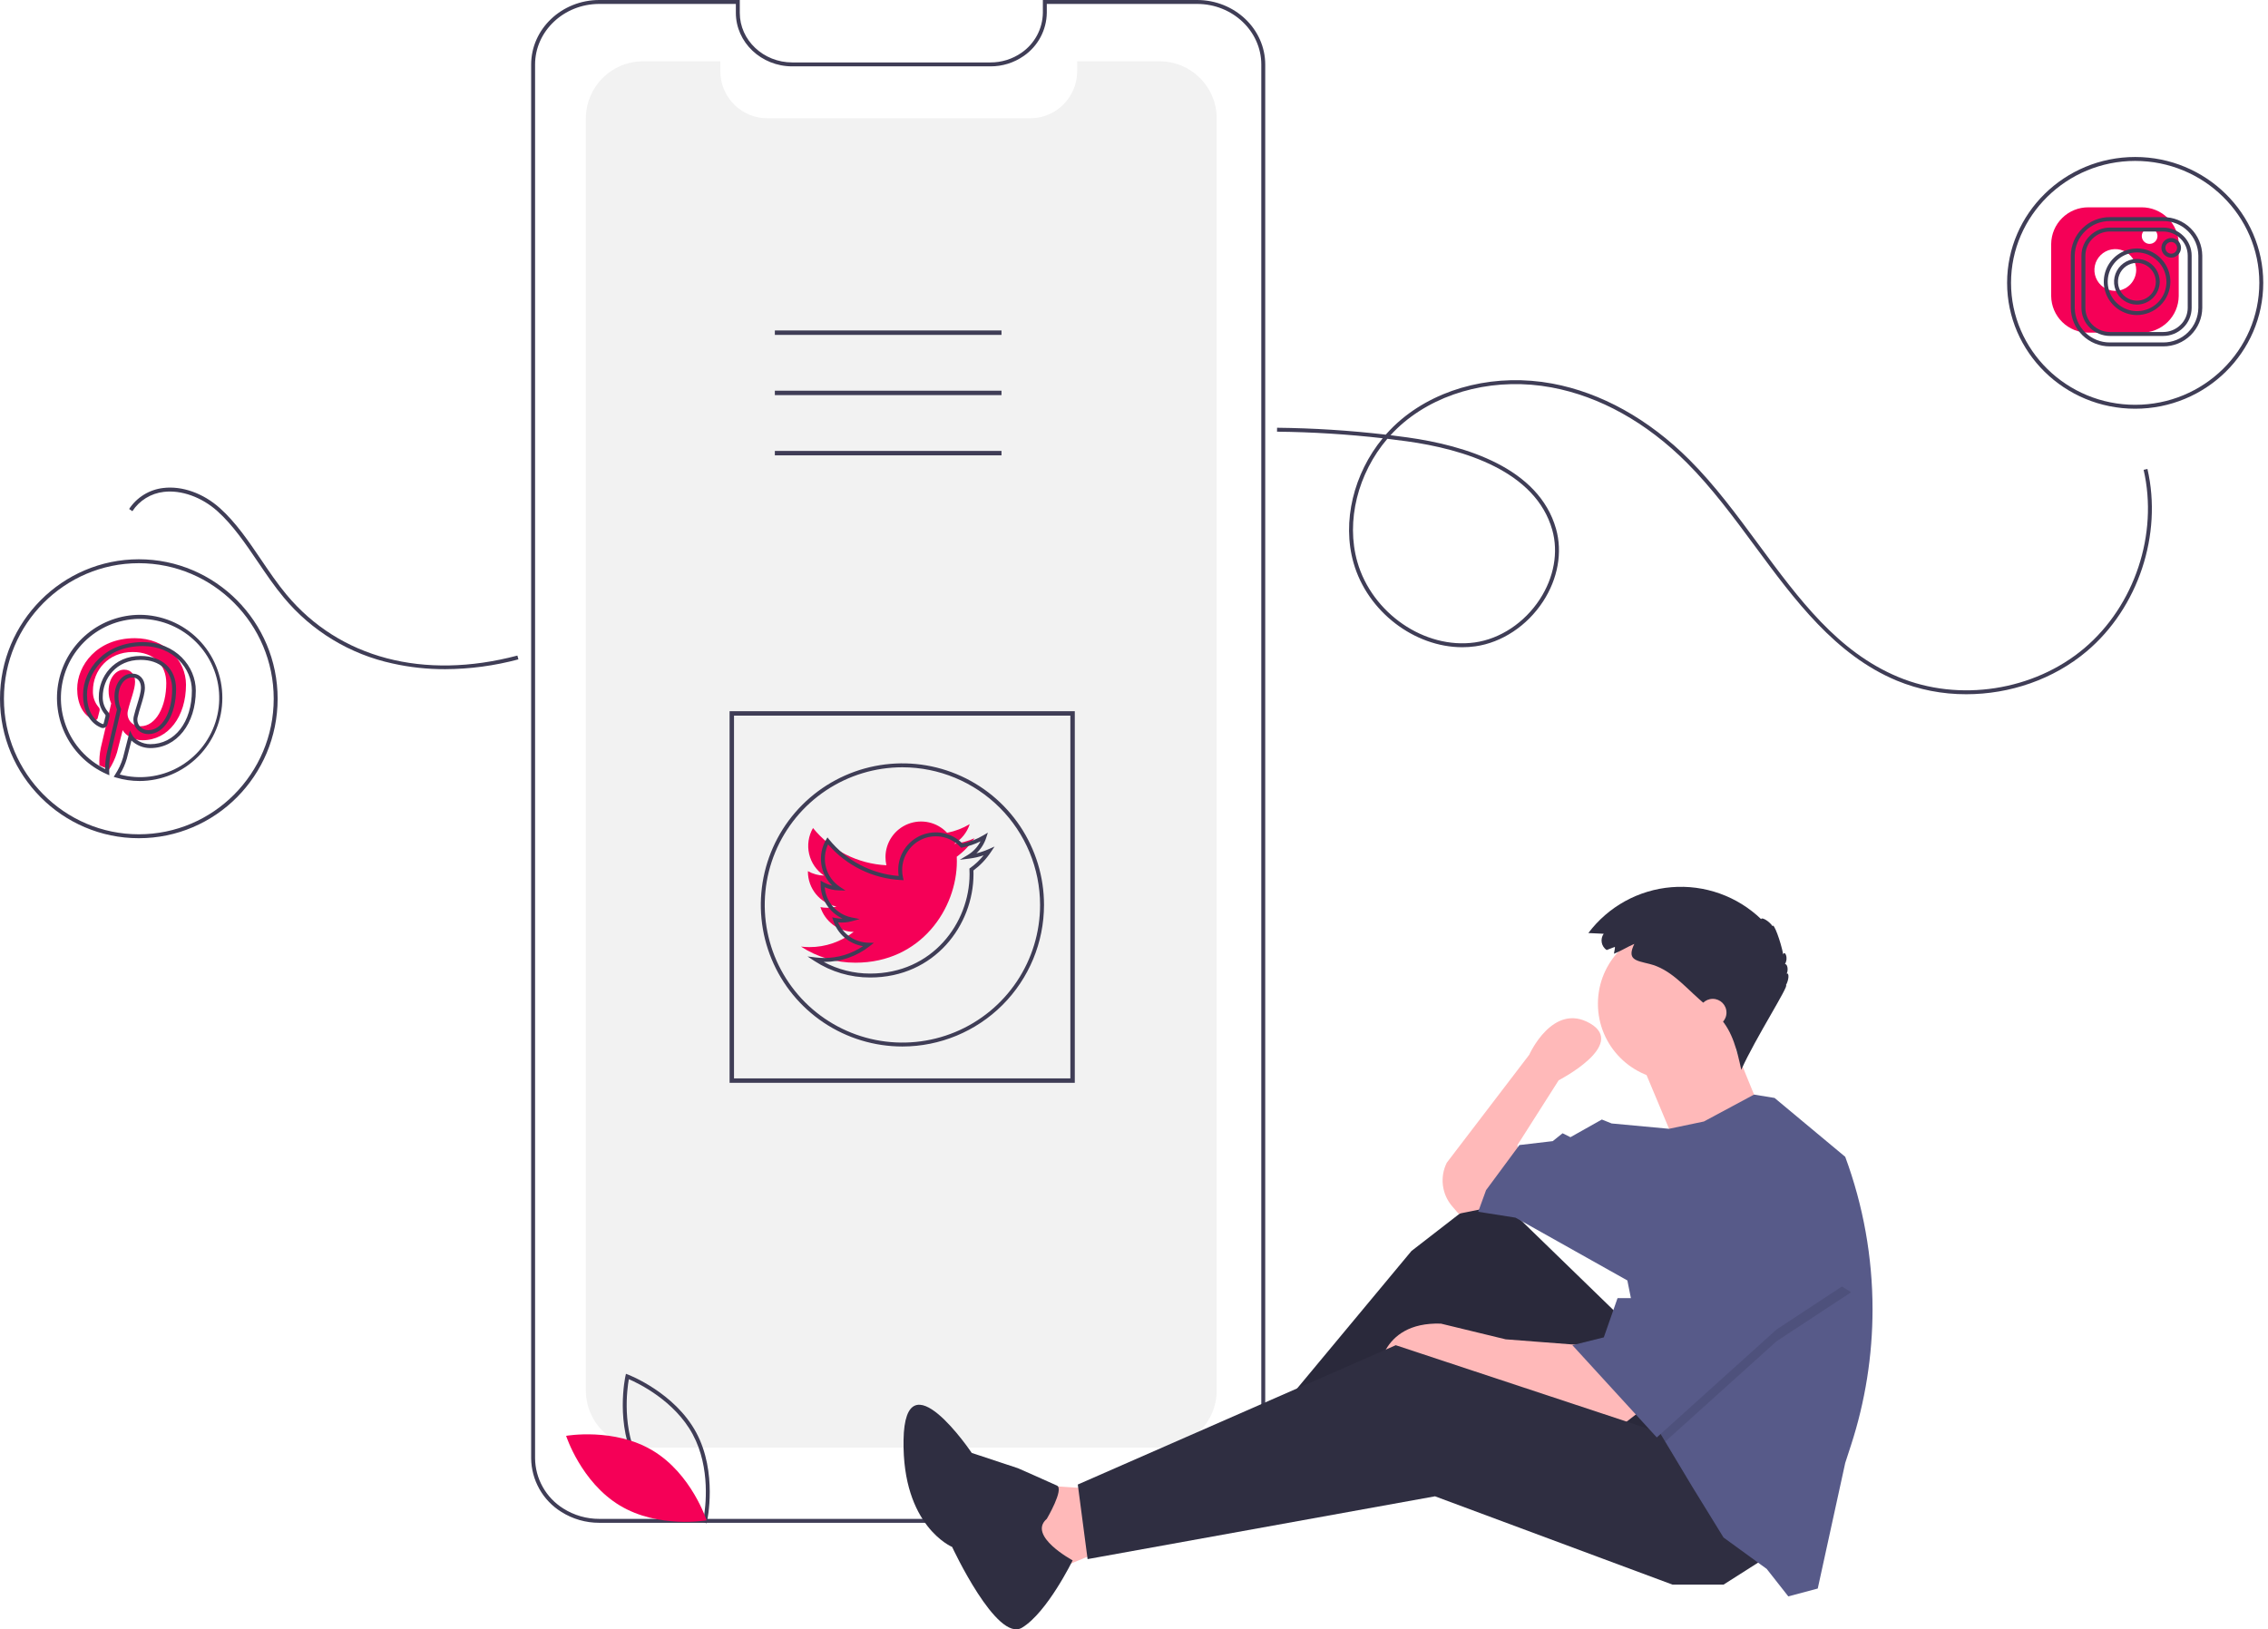 <svg width="302" height="217" viewBox="0 0 302 217" fill="none" xmlns="http://www.w3.org/2000/svg">
<g clip-path="url(#clip0)">
<path d="M24.767 91.185C24.767 95.424 22.42 98.589 18.965 98.589C17.802 98.589 16.712 97.957 16.338 97.243C16.338 97.243 15.714 99.731 15.581 100.215C15.336 101.021 14.979 101.79 14.52 102.496C14.313 102.392 13.767 102.162 13.236 101.945C13.199 101.152 13.263 100.358 13.427 99.582C13.631 98.704 14.807 93.691 14.807 93.691C14.572 93.153 14.454 92.572 14.462 91.984C14.462 90.385 15.385 89.188 16.535 89.188C17.515 89.188 17.985 89.925 17.985 90.808C17.985 91.796 17.355 93.273 17.034 94.642C16.97 94.896 16.966 95.16 17.022 95.415C17.079 95.67 17.195 95.909 17.36 96.111C17.526 96.313 17.736 96.473 17.975 96.579C18.214 96.685 18.474 96.733 18.735 96.72C20.768 96.72 22.141 94.094 22.141 90.978C22.141 88.608 20.554 86.838 17.669 86.838C14.41 86.838 12.374 89.285 12.374 92.013C12.342 92.782 12.595 93.536 13.085 94.13C13.17 94.202 13.231 94.299 13.259 94.407C13.286 94.516 13.279 94.63 13.239 94.734C13.187 94.933 13.072 95.408 13.017 95.602C13.008 95.66 12.985 95.715 12.951 95.762C12.916 95.81 12.871 95.849 12.819 95.875C12.766 95.902 12.708 95.915 12.649 95.915C12.591 95.915 12.533 95.901 12.481 95.874C10.978 95.254 10.278 93.605 10.278 91.744C10.278 88.676 12.855 84.996 17.962 84.996C22.065 84.996 24.767 87.981 24.767 91.185Z" fill="#F50057"/>
<path d="M285.159 27.612H278.082C276.781 27.605 275.53 28.113 274.602 29.026C273.674 29.938 273.145 31.18 273.129 32.481V39.436C273.145 40.737 273.674 41.979 274.602 42.89C275.53 43.802 276.781 44.31 278.082 44.302H285.159C286.46 44.31 287.711 43.802 288.639 42.89C289.567 41.979 290.097 40.737 290.112 39.436V32.481C290.097 31.18 289.567 29.938 288.64 29.026C287.712 28.113 286.461 27.605 285.159 27.612ZM281.621 38.741C281.073 38.731 280.539 38.56 280.088 38.249C279.637 37.937 279.288 37.499 279.084 36.99C278.881 36.481 278.833 35.923 278.945 35.387C279.058 34.85 279.327 34.359 279.718 33.975C280.109 33.59 280.604 33.33 281.143 33.226C281.681 33.123 282.238 33.18 282.744 33.392C283.249 33.604 283.681 33.96 283.985 34.417C284.289 34.873 284.451 35.409 284.451 35.957C284.444 36.701 284.142 37.412 283.611 37.934C283.081 38.456 282.365 38.746 281.621 38.741L281.621 38.741ZM286.221 32.481C286.015 32.478 285.815 32.413 285.646 32.297C285.477 32.18 285.346 32.016 285.27 31.825C285.194 31.634 285.176 31.425 285.218 31.224C285.26 31.023 285.361 30.839 285.508 30.695C285.654 30.55 285.84 30.453 286.042 30.414C286.244 30.375 286.453 30.397 286.642 30.477C286.832 30.556 286.993 30.69 287.107 30.861C287.221 31.032 287.282 31.233 287.282 31.438C287.281 31.577 287.253 31.713 287.199 31.841C287.145 31.968 287.066 32.083 286.968 32.18C286.869 32.277 286.752 32.354 286.624 32.405C286.496 32.457 286.359 32.483 286.221 32.481Z" fill="#F50057"/>
<path d="M159.401 202.813H79.8C78.007 202.818 76.25 202.312 74.735 201.354C73.52 200.598 72.516 199.547 71.816 198.299C71.115 197.051 70.74 195.647 70.727 194.216V8.603C70.727 3.859 74.797 1.99399e-06 79.8 1.99399e-06H98.507V1.707C98.507 5.351 101.644 8.316 105.5 8.316H131.872C133.357 8.324 134.807 7.872 136.024 7.023C136.887 6.427 137.594 5.634 138.089 4.71C138.583 3.785 138.849 2.756 138.865 1.707V0H159.401C164.404 0 168.474 3.859 168.474 8.603V194.216C168.467 195.477 168.176 196.72 167.623 197.853C167.07 198.986 166.269 199.98 165.28 200.762C163.612 202.097 161.537 202.821 159.401 202.813ZM79.8 0.523C75.085 0.523 71.249 4.148 71.249 8.603V194.216C71.263 195.559 71.616 196.877 72.274 198.048C72.933 199.219 73.876 200.204 75.016 200.914C76.448 201.818 78.107 202.296 79.8 202.29H159.401C161.418 202.298 163.376 201.615 164.951 200.355C165.88 199.623 166.631 198.691 167.151 197.628C167.67 196.565 167.944 195.399 167.951 194.216V8.603C167.951 4.148 164.116 0.523 159.401 0.523H139.388V1.707C139.372 2.84 139.085 3.953 138.552 4.952C138.018 5.951 137.254 6.809 136.321 7.452C135.017 8.363 133.463 8.847 131.872 8.838H105.5C101.356 8.838 97.985 5.639 97.985 1.707V0.523H79.8Z" fill="#3F3D56"/>
<path d="M162.014 15.778V185.19C162.012 187.208 161.21 189.143 159.782 190.569C158.355 191.996 156.419 192.797 154.401 192.798H85.625C84.625 192.8 83.635 192.604 82.711 192.222C81.787 191.841 80.947 191.281 80.24 190.574C79.532 189.867 78.972 189.028 78.589 188.104C78.207 187.18 78.011 186.19 78.012 185.19V15.778C78.012 14.778 78.209 13.789 78.591 12.865C78.974 11.941 79.534 11.102 80.242 10.395C80.948 9.688 81.788 9.127 82.712 8.744C83.635 8.362 84.625 8.165 85.625 8.165H95.917V9.485C95.917 11.147 96.577 12.742 97.753 13.918C98.928 15.094 100.522 15.754 102.185 15.755H137.165C138.503 15.758 139.806 15.329 140.881 14.532C141.098 14.374 141.305 14.201 141.498 14.014C142.11 13.43 142.597 12.727 142.93 11.948C143.262 11.169 143.433 10.332 143.432 9.485V8.165H154.401C155.401 8.165 156.391 8.361 157.315 8.744C158.239 9.126 159.078 9.687 159.785 10.394C160.492 11.101 161.053 11.941 161.436 12.864C161.818 13.788 162.015 14.778 162.014 15.778Z" fill="#F2F2F2"/>
<path d="M143.115 144.213H97.149V94.722H143.115V144.213ZM97.738 143.624H142.526V95.311H97.738V143.624Z" fill="#3F3D56"/>
<path d="M133.355 44.012H103.177V44.602H133.355V44.012Z" fill="#3F3D56"/>
<path d="M133.355 52.034H103.177V52.623H133.355V52.034Z" fill="#3F3D56"/>
<path d="M133.355 60.056H103.177V60.645H133.355V60.056Z" fill="#3F3D56"/>
<path d="M94.086 202.882L93.806 202.777C93.744 202.754 87.609 200.404 84.736 195.074C81.862 189.744 83.269 183.327 83.284 183.263L83.35 182.971L83.63 183.076C83.692 183.099 89.826 185.45 92.7 190.779C95.574 196.109 94.167 202.526 94.153 202.59L94.086 202.882ZM85.196 194.826C87.626 199.332 92.474 201.642 93.702 202.169C93.935 200.853 94.668 195.529 92.24 191.027C89.813 186.526 84.963 184.213 83.734 183.684C83.501 185.001 82.769 190.325 85.196 194.826Z" fill="#3F3D56"/>
<path d="M86.932 193.204C92.097 196.312 94.086 202.483 94.086 202.483C94.086 202.483 87.701 203.617 82.537 200.51C77.372 197.403 75.383 191.231 75.383 191.231C75.383 191.231 81.768 190.097 86.932 193.204Z" fill="#F50057"/>
<path d="M144.821 198.239L136.981 197.716L139.594 209.477L148.48 205.818L144.821 198.239Z" fill="#FFB9B9"/>
<path d="M216.694 176.285L198.399 158.513L187.945 166.615L167.298 191.444L169.65 195.103L194.74 178.115L211.729 200.33L227.933 192.228L216.694 176.285Z" fill="#2F2E41"/>
<path opacity="0.1" d="M216.694 176.285L198.399 158.513L187.945 166.615L167.298 191.444L169.65 195.103L194.74 178.115L211.729 200.33L227.933 192.228L216.694 176.285Z" fill="black"/>
<path d="M218.263 188.046L215.91 189.876L196.831 183.342L192.388 181.512L183.502 183.342C183.502 183.342 183.502 176.024 191.866 176.285L200.49 178.376L210.683 179.16L218.263 188.046Z" fill="#FFB9B9"/>
<path d="M235.251 207.387L229.501 211.046H222.706L191.081 199.284L144.821 207.648L143.515 197.716L185.854 179.16L222.967 191.444L235.251 207.387Z" fill="#2F2E41"/>
<path d="M198.138 160.865L194.218 161.649L193.364 160.652C192.687 159.863 192.259 158.892 192.132 157.861C192.005 156.829 192.185 155.783 192.65 154.854L203.627 140.479C203.627 140.479 206.763 133.423 211.729 136.298C216.695 139.172 207.547 143.877 207.547 143.877L202.059 152.502L202.581 156.945L198.138 160.865Z" fill="#FFB9B9"/>
<path d="M222.967 143.877C228.596 143.877 233.16 139.313 233.16 133.684C233.16 128.055 228.596 123.491 222.967 123.491C217.338 123.491 212.774 128.055 212.774 133.684C212.774 139.313 217.338 143.877 222.967 143.877Z" fill="#FFB9B9"/>
<path d="M218.393 141.133L223.098 152.371L234.336 147.667C234.336 147.667 230.677 138.781 230.677 138.519C230.677 138.258 218.393 141.133 218.393 141.133Z" fill="#FFB9B9"/>
<path d="M249.341 174.38C249.34 180.531 248.371 186.645 246.468 192.494L245.705 194.841L242.046 211.568L238.126 212.614L235.251 208.955L229.501 204.773L225.319 197.978L221.733 192.003L220.615 190.137L216.695 170.535L201.797 162.172L196.831 161.388L197.877 158.513L202.32 152.502L206.763 151.979L208.07 150.933L209.115 151.456L213.297 149.104L214.604 149.627L222.246 150.338L226.887 149.365L233.562 145.782L236.296 146.229L245.705 154.07C248.11 160.571 249.341 167.448 249.341 174.38Z" fill="#575A89"/>
<path d="M139.388 202.286C139.388 202.286 141.729 198.318 140.74 197.855C139.751 197.392 135.552 195.545 135.552 195.545L129.394 193.505C129.394 193.505 120.509 180.299 120.314 191.783C120.119 203.266 126.783 206.027 126.783 206.027C126.783 206.027 132.728 218.819 136.095 216.779C139.462 214.739 142.831 207.815 142.831 207.815C142.831 207.815 136.759 204.551 139.388 202.286Z" fill="#2F2E41"/>
<path opacity="0.1" d="M246.489 172.103L236.558 178.637L221.733 192.003L220.615 190.137L217.479 174.456H218.263L226.365 159.558L246.489 172.103Z" fill="black"/>
<path d="M226.365 157.99L218.263 172.887H215.388L213.558 178.115L209.376 179.16L220.615 191.444L236.558 177.069L246.489 170.535L226.365 157.99Z" fill="#575A89"/>
<path d="M215.039 126.105L213.935 126.53C213.765 126.415 213.62 126.267 213.508 126.096C213.396 125.924 213.319 125.731 213.282 125.529C213.246 125.328 213.25 125.12 213.294 124.92C213.338 124.72 213.422 124.53 213.541 124.363L211.5 124.267C212.81 122.523 214.476 121.076 216.387 120.023C218.298 118.97 220.411 118.335 222.586 118.16C224.76 117.984 226.948 118.273 229.003 119.006C231.058 119.739 232.934 120.901 234.506 122.413C234.599 122.093 235.612 122.716 236.026 123.347C236.165 122.826 237.114 125.344 237.45 127.123C237.606 126.531 238.204 127.487 237.68 128.405C238.012 128.356 238.162 129.205 237.905 129.679C238.268 129.508 238.207 130.522 237.813 131.199C238.331 131.153 233.726 138.3 231.862 142.476C231.321 139.989 230.712 137.369 228.967 135.517C228.67 135.202 228.345 134.915 228.021 134.629L226.266 133.08C224.226 131.279 222.37 129.056 219.652 128.383C217.785 127.921 216.604 127.816 217.621 125.712C216.702 126.096 215.843 126.666 214.915 127.023C214.928 126.729 215.057 126.399 215.039 126.105Z" fill="#2F2E41"/>
<path d="M228.064 136.69C229.074 136.69 229.893 135.87 229.893 134.86C229.893 133.85 229.074 133.031 228.064 133.031C227.053 133.031 226.234 133.85 226.234 134.86C226.234 135.87 227.053 136.69 228.064 136.69Z" fill="#FFB9B9"/>
<path d="M127.398 114.1C127.408 114.301 127.413 114.507 127.413 114.713C127.413 120.984 122.639 128.215 113.91 128.215C111.334 128.221 108.812 127.475 106.654 126.07C107.029 126.116 107.406 126.139 107.784 126.14C109.92 126.144 111.994 125.429 113.674 124.11C112.684 124.09 111.724 123.762 110.93 123.171C110.135 122.58 109.545 121.756 109.242 120.813C109.536 120.87 109.836 120.898 110.136 120.899C110.557 120.9 110.976 120.844 111.382 120.733C110.309 120.516 109.343 119.933 108.65 119.085C107.956 118.237 107.578 117.175 107.578 116.08V116.024C108.238 116.394 108.978 116.598 109.734 116.617C108.729 115.946 108.017 114.918 107.743 113.741C107.468 112.564 107.652 111.327 108.257 110.28C109.446 111.747 110.931 112.947 112.615 113.802C114.299 114.657 116.145 115.147 118.031 115.24C117.95 114.884 117.909 114.52 117.91 114.155C117.909 113.204 118.195 112.274 118.729 111.487C119.264 110.7 120.023 110.093 120.907 109.743C121.792 109.393 122.762 109.318 123.69 109.527C124.618 109.736 125.462 110.219 126.111 110.914C127.175 110.705 128.195 110.316 129.126 109.763C128.771 110.862 128.03 111.795 127.041 112.391C127.979 112.276 128.895 112.024 129.76 111.642C129.125 112.595 128.325 113.427 127.398 114.1Z" fill="#F50057"/>
<path d="M120.163 139.377C116.434 139.377 112.788 138.271 109.687 136.2C106.587 134.128 104.17 131.183 102.743 127.738C101.316 124.293 100.943 120.502 101.67 116.844C102.398 113.187 104.193 109.827 106.83 107.19C109.467 104.553 112.827 102.758 116.484 102.03C120.142 101.303 123.933 101.676 127.378 103.103C130.823 104.53 133.768 106.947 135.84 110.047C137.911 113.148 139.017 116.793 139.017 120.522C139.012 125.521 137.023 130.314 133.489 133.848C129.954 137.383 125.161 139.371 120.163 139.377ZM120.163 102.19C116.537 102.19 112.993 103.266 109.978 105.28C106.963 107.294 104.614 110.157 103.226 113.507C101.838 116.857 101.475 120.543 102.183 124.099C102.89 127.655 104.636 130.921 107.2 133.485C109.764 136.049 113.03 137.795 116.586 138.502C120.142 139.21 123.828 138.846 127.178 137.459C130.528 136.071 133.391 133.722 135.405 130.707C137.419 127.692 138.494 124.148 138.494 120.522C138.489 115.662 136.556 111.003 133.119 107.566C129.682 104.129 125.023 102.196 120.163 102.19ZM115.866 130.186C113.239 130.191 110.668 129.431 108.466 127.998L107.528 127.388L108.639 127.52C109.004 127.564 109.372 127.586 109.74 127.587C111.584 127.594 113.388 127.046 114.916 126.013C114.004 125.866 113.151 125.469 112.451 124.867C111.751 124.264 111.231 123.48 110.95 122.6L110.814 122.176L111.251 122.264C111.563 122.327 111.882 122.354 112.2 122.346C111.328 121.945 110.589 121.303 110.07 120.496C109.551 119.689 109.275 118.75 109.273 117.79V117.285L109.662 117.503C110.023 117.706 110.412 117.856 110.816 117.95C110.02 117.171 109.507 116.148 109.357 115.045C109.207 113.941 109.43 112.819 109.989 111.856L110.179 111.528L110.417 111.822C111.549 113.215 112.953 114.363 114.544 115.196C116.134 116.028 117.877 116.529 119.667 116.666C119.625 116.401 119.604 116.133 119.605 115.865C119.604 114.874 119.897 113.905 120.448 113.08C120.999 112.256 121.783 111.614 122.699 111.236C123.616 110.859 124.624 110.762 125.596 110.958C126.568 111.154 127.459 111.635 128.157 112.339C129.141 112.131 130.083 111.763 130.947 111.248L131.538 110.897L131.329 111.552C131.074 112.351 130.622 113.072 130.014 113.649C130.561 113.518 131.096 113.337 131.611 113.109L132.433 112.746L131.934 113.493C131.308 114.434 130.525 115.259 129.619 115.935C129.625 116.094 129.628 116.257 129.628 116.419C129.628 123.186 124.48 130.186 115.866 130.186ZM109.675 128.109C111.578 129.133 113.705 129.667 115.866 129.663C124.153 129.663 129.105 122.929 129.105 116.419C129.105 116.217 129.1 116.016 129.09 115.82L129.084 115.678L129.198 115.595C129.861 115.116 130.458 114.551 130.974 113.917C130.341 114.129 129.688 114.276 129.026 114.357L127.805 114.507L128.86 113.874C129.587 113.439 130.176 112.808 130.561 112.053C129.788 112.437 128.966 112.715 128.119 112.88L127.977 112.908L127.878 112.802C127.264 112.145 126.467 111.688 125.589 111.491C124.712 111.293 123.796 111.365 122.96 111.695C122.124 112.026 121.406 112.6 120.901 113.344C120.396 114.088 120.126 114.966 120.128 115.865C120.126 116.209 120.165 116.552 120.243 116.887L120.324 117.226L119.976 117.209C118.119 117.114 116.302 116.644 114.633 115.827C112.963 115.01 111.477 113.862 110.264 112.454C109.805 113.428 109.71 114.534 109.998 115.572C110.286 116.61 110.938 117.509 111.834 118.106L112.583 118.607L111.682 118.585C111.037 118.568 110.401 118.424 109.811 118.162C109.893 119.129 110.286 120.044 110.931 120.769C111.576 121.495 112.439 121.992 113.39 122.186L114.476 122.404L113.407 122.694C112.819 122.854 112.206 122.905 111.599 122.845C111.94 123.637 112.502 124.314 113.218 124.795C113.934 125.275 114.773 125.539 115.635 125.555L116.369 125.569L115.792 126.021C114.069 127.382 111.935 128.118 109.74 128.109C109.718 128.109 109.697 128.109 109.675 128.109Z" fill="#3F3D56"/>
<path d="M284.495 40.569C283.896 40.56 283.312 40.373 282.818 40.033C282.324 39.693 281.941 39.214 281.719 38.657C281.496 38.1 281.442 37.49 281.565 36.903C281.688 36.316 281.982 35.778 282.409 35.357C282.837 34.936 283.379 34.651 283.968 34.538C284.557 34.424 285.167 34.487 285.72 34.719C286.273 34.951 286.746 35.341 287.078 35.84C287.41 36.34 287.587 36.926 287.587 37.526C287.58 38.34 287.25 39.117 286.671 39.687C286.091 40.257 285.309 40.575 284.495 40.569ZM284.495 35.006C283.999 35.016 283.517 35.172 283.108 35.454C282.7 35.737 282.385 36.134 282.201 36.595C282.018 37.057 281.975 37.562 282.078 38.048C282.18 38.533 282.424 38.978 282.779 39.326C283.133 39.673 283.582 39.909 284.07 40.002C284.558 40.095 285.062 40.043 285.52 39.85C285.977 39.658 286.368 39.335 286.643 38.922C286.918 38.508 287.065 38.023 287.065 37.526C287.057 36.852 286.783 36.208 286.301 35.735C285.819 35.263 285.17 35 284.495 35.006Z" fill="#3F3D56"/>
<path d="M288.033 44.742H280.957C279.955 44.742 278.991 44.349 278.276 43.646C277.922 43.303 277.64 42.892 277.448 42.438C277.256 41.984 277.157 41.496 277.158 41.003V34.049C277.159 33.557 277.258 33.069 277.45 32.616C277.642 32.162 277.922 31.752 278.275 31.408C278.988 30.701 279.953 30.306 280.957 30.311H288.033C289.036 30.31 289.999 30.703 290.715 31.407C291.069 31.749 291.351 32.16 291.543 32.614C291.735 33.068 291.834 33.556 291.833 34.049V41.003C291.832 41.496 291.733 41.983 291.541 42.437C291.349 42.89 291.069 43.301 290.716 43.645C290.002 44.351 289.038 44.746 288.033 44.742ZM280.957 30.834C280.091 30.829 279.258 31.17 278.642 31.779C278.339 32.075 278.098 32.428 277.933 32.817C277.767 33.207 277.682 33.626 277.681 34.049V41.003C277.68 41.426 277.765 41.846 277.93 42.235C278.095 42.625 278.337 42.978 278.641 43.272C279.259 43.879 280.091 44.219 280.957 44.219H288.033C288.9 44.223 289.732 43.883 290.348 43.273C290.652 42.978 290.893 42.625 291.058 42.235C291.223 41.845 291.309 41.426 291.31 41.003V34.049C291.311 33.626 291.226 33.207 291.061 32.817C290.896 32.427 290.654 32.075 290.35 31.781C289.732 31.173 288.9 30.833 288.033 30.834L280.957 30.834ZM284.495 41.96C283.622 41.946 282.771 41.673 282.052 41.178C281.332 40.682 280.775 39.984 280.451 39.173C280.126 38.361 280.049 37.472 280.228 36.617C280.407 35.761 280.835 34.978 281.458 34.365C282.081 33.752 282.872 33.337 283.73 33.172C284.588 33.007 285.476 33.099 286.282 33.436C287.088 33.774 287.776 34.343 288.26 35.07C288.744 35.798 289.002 36.652 289.002 37.526C288.991 38.711 288.511 39.844 287.666 40.675C286.821 41.506 285.681 41.968 284.495 41.96ZM284.495 33.615C283.725 33.63 282.976 33.871 282.342 34.309C281.709 34.748 281.219 35.364 280.934 36.08C280.649 36.796 280.582 37.58 280.741 38.334C280.9 39.088 281.278 39.778 281.828 40.318C282.378 40.858 283.075 41.223 283.832 41.368C284.589 41.513 285.371 41.431 286.082 41.133C286.792 40.835 287.399 40.334 287.826 39.692C288.252 39.05 288.48 38.297 288.48 37.526C288.469 36.48 288.043 35.48 287.296 34.747C286.549 34.014 285.542 33.607 284.495 33.615ZM289.095 34.311C288.838 34.307 288.587 34.227 288.375 34.082C288.163 33.937 287.999 33.731 287.903 33.493C287.807 33.254 287.783 32.992 287.836 32.741C287.888 32.489 288.014 32.258 288.197 32.077C288.38 31.897 288.612 31.774 288.865 31.725C289.118 31.677 289.379 31.703 289.616 31.803C289.854 31.902 290.056 32.069 290.199 32.283C290.341 32.497 290.417 32.749 290.417 33.006C290.415 33.354 290.274 33.687 290.026 33.932C289.778 34.176 289.443 34.312 289.095 34.311ZM289.095 32.224C288.941 32.228 288.792 32.277 288.665 32.365C288.539 32.453 288.442 32.576 288.385 32.719C288.329 32.863 288.316 33.019 288.348 33.17C288.38 33.32 288.456 33.458 288.566 33.565C288.676 33.673 288.816 33.746 288.967 33.774C289.118 33.803 289.274 33.786 289.416 33.727C289.558 33.667 289.679 33.567 289.764 33.439C289.849 33.31 289.895 33.16 289.895 33.006C289.892 32.796 289.806 32.596 289.656 32.45C289.506 32.303 289.305 32.222 289.095 32.224Z" fill="#3F3D56"/>
<path d="M284.314 54.436C274.91 54.436 267.26 46.916 267.26 37.672C267.26 28.429 274.91 20.908 284.314 20.908C293.717 20.908 301.367 28.429 301.367 37.672C301.367 46.916 293.717 54.436 284.314 54.436ZM284.314 21.431C275.199 21.431 267.783 28.717 267.783 37.672C267.783 46.628 275.199 53.913 284.314 53.913C293.429 53.913 300.845 46.628 300.845 37.672C300.845 28.717 293.429 21.431 284.314 21.431ZM288.033 46.132H280.957C279.586 46.142 278.267 45.607 277.29 44.646C276.312 43.684 275.756 42.374 275.743 41.003V34.049C275.756 32.678 276.312 31.368 277.29 30.406C278.267 29.445 279.586 28.91 280.957 28.92H288.033C289.405 28.91 290.724 29.445 291.701 30.406C292.679 31.368 293.235 32.678 293.248 34.049V41.003C293.235 42.374 292.679 43.684 291.701 44.646C290.724 45.607 289.405 46.142 288.033 46.132ZM280.957 29.443C279.725 29.433 278.539 29.912 277.659 30.776C276.78 31.64 276.278 32.817 276.266 34.049V41.003C276.278 42.236 276.78 43.413 277.659 44.276C278.539 45.14 279.725 45.619 280.957 45.609H288.033C289.266 45.619 290.452 45.14 291.332 44.276C292.211 43.413 292.713 42.236 292.725 41.003V34.049C292.713 32.817 292.211 31.64 291.332 30.776C290.452 29.912 289.266 29.433 288.033 29.443H280.957Z" fill="#3F3D56"/>
<path d="M18.485 111.636C8.292 111.636 6.10352e-05 103.304 6.10352e-05 93.061C6.10352e-05 82.819 8.292 74.487 18.485 74.487C28.677 74.487 36.969 82.819 36.969 93.061C36.969 103.304 28.677 111.636 18.485 111.636ZM18.485 75.009C8.58 75.009 0.523 83.108 0.523 93.061C0.523 103.016 8.58 111.114 18.485 111.114C28.389 111.114 36.447 103.016 36.447 93.061C36.447 83.108 28.389 75.009 18.485 75.009ZM18.594 104.018C17.537 104.017 16.486 103.864 15.472 103.563L15.142 103.466L15.325 103.174C15.781 102.48 16.134 101.724 16.374 100.929C16.506 100.454 17.125 97.988 17.131 97.963L17.298 97.298L17.616 97.905C17.927 98.498 18.907 99.111 20.01 99.111C23.272 99.111 25.551 96.174 25.551 91.969C25.551 89.055 23.103 86.042 19.007 86.042C13.887 86.042 11.584 89.835 11.584 92.528C11.584 94.465 12.328 95.882 13.625 96.415C13.662 96.435 13.706 96.439 13.746 96.427C13.781 96.401 13.804 96.363 13.81 96.32C13.839 96.215 13.885 96.032 13.929 95.855C13.968 95.697 14.007 95.543 14.031 95.451C14.078 95.275 14.081 95.265 13.929 95.083C13.401 94.441 13.127 93.628 13.159 92.798C13.159 90.163 15.105 87.362 18.714 87.362C21.59 87.362 23.448 89.088 23.448 91.761C23.448 95.185 21.871 97.767 19.779 97.767C19.472 97.772 19.168 97.708 18.889 97.579C18.61 97.45 18.365 97.259 18.17 97.021C17.99 96.79 17.865 96.521 17.805 96.234C17.745 95.948 17.752 95.651 17.826 95.367C17.945 94.859 18.105 94.341 18.259 93.839C18.521 92.987 18.769 92.181 18.769 91.592C18.769 91.273 18.684 90.233 17.581 90.233C16.565 90.233 15.769 91.347 15.769 92.769C15.764 93.316 15.872 93.858 16.087 94.36L16.129 94.444L16.108 94.536C16.108 94.536 14.932 99.548 14.726 100.425C14.56 101.217 14.499 102.027 14.545 102.835L14.561 103.253L14.178 103.084C11.861 102.058 9.966 100.269 8.809 98.014C7.652 95.76 7.302 93.177 7.82 90.697C8.337 88.216 9.689 85.988 11.651 84.384C13.612 82.779 16.065 81.897 18.599 81.882C20.049 81.886 21.483 82.175 22.822 82.733C24.16 83.291 25.374 84.108 26.397 85.136C27.419 86.164 28.229 87.384 28.779 88.725C29.33 90.066 29.611 91.503 29.606 92.953C29.61 95.879 28.452 98.688 26.388 100.762C24.323 102.837 21.52 104.007 18.594 104.018ZM15.949 103.153C18.565 103.847 21.348 103.508 23.721 102.207C26.093 100.905 27.875 98.741 28.696 96.162C29.517 93.584 29.315 90.788 28.132 88.354C26.948 85.92 24.874 84.035 22.339 83.088C19.804 82.141 17.001 82.206 14.512 83.268C12.023 84.331 10.038 86.31 8.968 88.796C7.898 91.281 7.825 94.083 8.764 96.622C9.703 99.16 11.583 101.24 14.013 102.43C13.997 101.717 14.066 101.004 14.217 100.306C14.407 99.496 15.422 95.17 15.579 94.503C15.356 93.952 15.243 93.363 15.246 92.769C15.246 91.054 16.272 89.71 17.581 89.71C18.62 89.71 19.292 90.449 19.292 91.592C19.292 92.26 19.033 93.102 18.759 93.993C18.607 94.486 18.45 94.996 18.335 95.487C18.28 95.693 18.274 95.91 18.316 96.12C18.359 96.33 18.449 96.527 18.58 96.696C18.725 96.873 18.909 97.013 19.117 97.108C19.324 97.203 19.551 97.249 19.779 97.244C21.573 97.244 22.926 94.887 22.926 91.761C22.926 89.37 21.312 87.884 18.714 87.884C15.445 87.884 13.681 90.416 13.681 92.798C13.652 93.505 13.883 94.199 14.33 94.747C14.444 94.851 14.524 94.986 14.56 95.135C14.597 95.284 14.589 95.441 14.537 95.586C14.512 95.677 14.475 95.827 14.436 95.981C14.391 96.163 14.344 96.351 14.315 96.456C14.296 96.55 14.256 96.638 14.198 96.714C14.14 96.79 14.065 96.852 13.979 96.895C13.893 96.938 13.799 96.96 13.703 96.961C13.607 96.961 13.512 96.94 13.426 96.898C11.945 96.29 11.061 94.656 11.061 92.528C11.061 89.083 14.033 85.519 19.007 85.519C23.43 85.519 26.073 88.798 26.073 91.969C26.073 96.41 23.523 99.633 20.01 99.633C19.076 99.632 18.178 99.27 17.504 98.624C17.312 99.385 16.974 100.722 16.878 101.068C16.662 101.801 16.35 102.502 15.949 103.153Z" fill="#3F3D56"/>
<path d="M261.831 92.461C258.654 92.474 255.507 91.858 252.569 90.648C244.375 87.233 238.948 79.877 233.7 72.763C230.867 68.923 227.937 64.952 224.591 61.608C219.228 56.251 213.007 52.789 206.6 51.599C199.399 50.26 192.061 51.991 186.971 56.228C186.328 56.764 185.721 57.344 185.156 57.963C185.899 58.053 186.64 58.15 187.379 58.252C195.15 59.329 204.896 62.316 207.196 70.43C208.078 73.545 207.45 77.071 205.472 80.103C203.353 83.353 199.98 85.587 196.45 86.08C195.874 86.16 195.294 86.2 194.714 86.2C188.356 86.201 182.092 81.475 180.237 74.978C178.666 69.477 180.251 63.067 184.116 58.367C179.444 57.834 174.747 57.542 170.045 57.492L170.05 56.969C174.887 57.021 179.718 57.327 184.523 57.888C185.173 57.146 185.88 56.457 186.637 55.826C191.845 51.491 199.343 49.719 206.695 51.084C213.207 52.295 219.523 55.806 224.96 61.239C228.335 64.61 231.276 68.597 234.121 72.453C239.566 79.834 244.709 86.806 252.77 90.166C260.872 93.544 270.821 92.007 277.527 86.343C284.233 80.68 287.412 71.128 285.437 62.575L285.947 62.457C287.964 71.196 284.716 80.956 277.864 86.743C273.436 90.483 267.623 92.461 261.831 92.461ZM184.736 58.439C180.819 63.03 179.186 69.393 180.74 74.835C182.694 81.681 189.71 86.493 196.377 85.563C199.76 85.09 202.996 82.943 205.034 79.818C206.93 76.912 207.534 73.542 206.693 70.573C204.47 62.73 194.924 59.825 187.307 58.77C186.453 58.651 185.596 58.541 184.736 58.439Z" fill="#3F3D56"/>
<path d="M59.267 89.124C56.921 89.132 54.581 88.879 52.29 88.37C46.595 87.145 41.478 84.039 37.764 79.551C36.538 78.083 35.421 76.435 34.341 74.84C32.702 72.421 31.007 69.918 28.925 68.056C26.853 66.204 24.125 65.229 21.808 65.511C20.965 65.607 20.154 65.887 19.431 66.331C18.709 66.775 18.092 67.373 17.626 68.082L17.194 67.787C17.702 67.016 18.372 66.367 19.159 65.883C19.945 65.4 20.828 65.096 21.745 64.992C24.244 64.688 27.06 65.687 29.273 67.667C31.404 69.572 33.117 72.101 34.774 74.547C35.847 76.131 36.956 77.768 38.165 79.216C45.216 87.66 56.417 90.61 68.895 87.311L69.029 87.817C65.845 88.671 62.564 89.11 59.267 89.124Z" fill="#3F3D56"/>
</g>
<defs>
<clipPath id="clip0">
<rect width="301.367" height="217" fill="white"/>
</clipPath>
</defs>
</svg>
